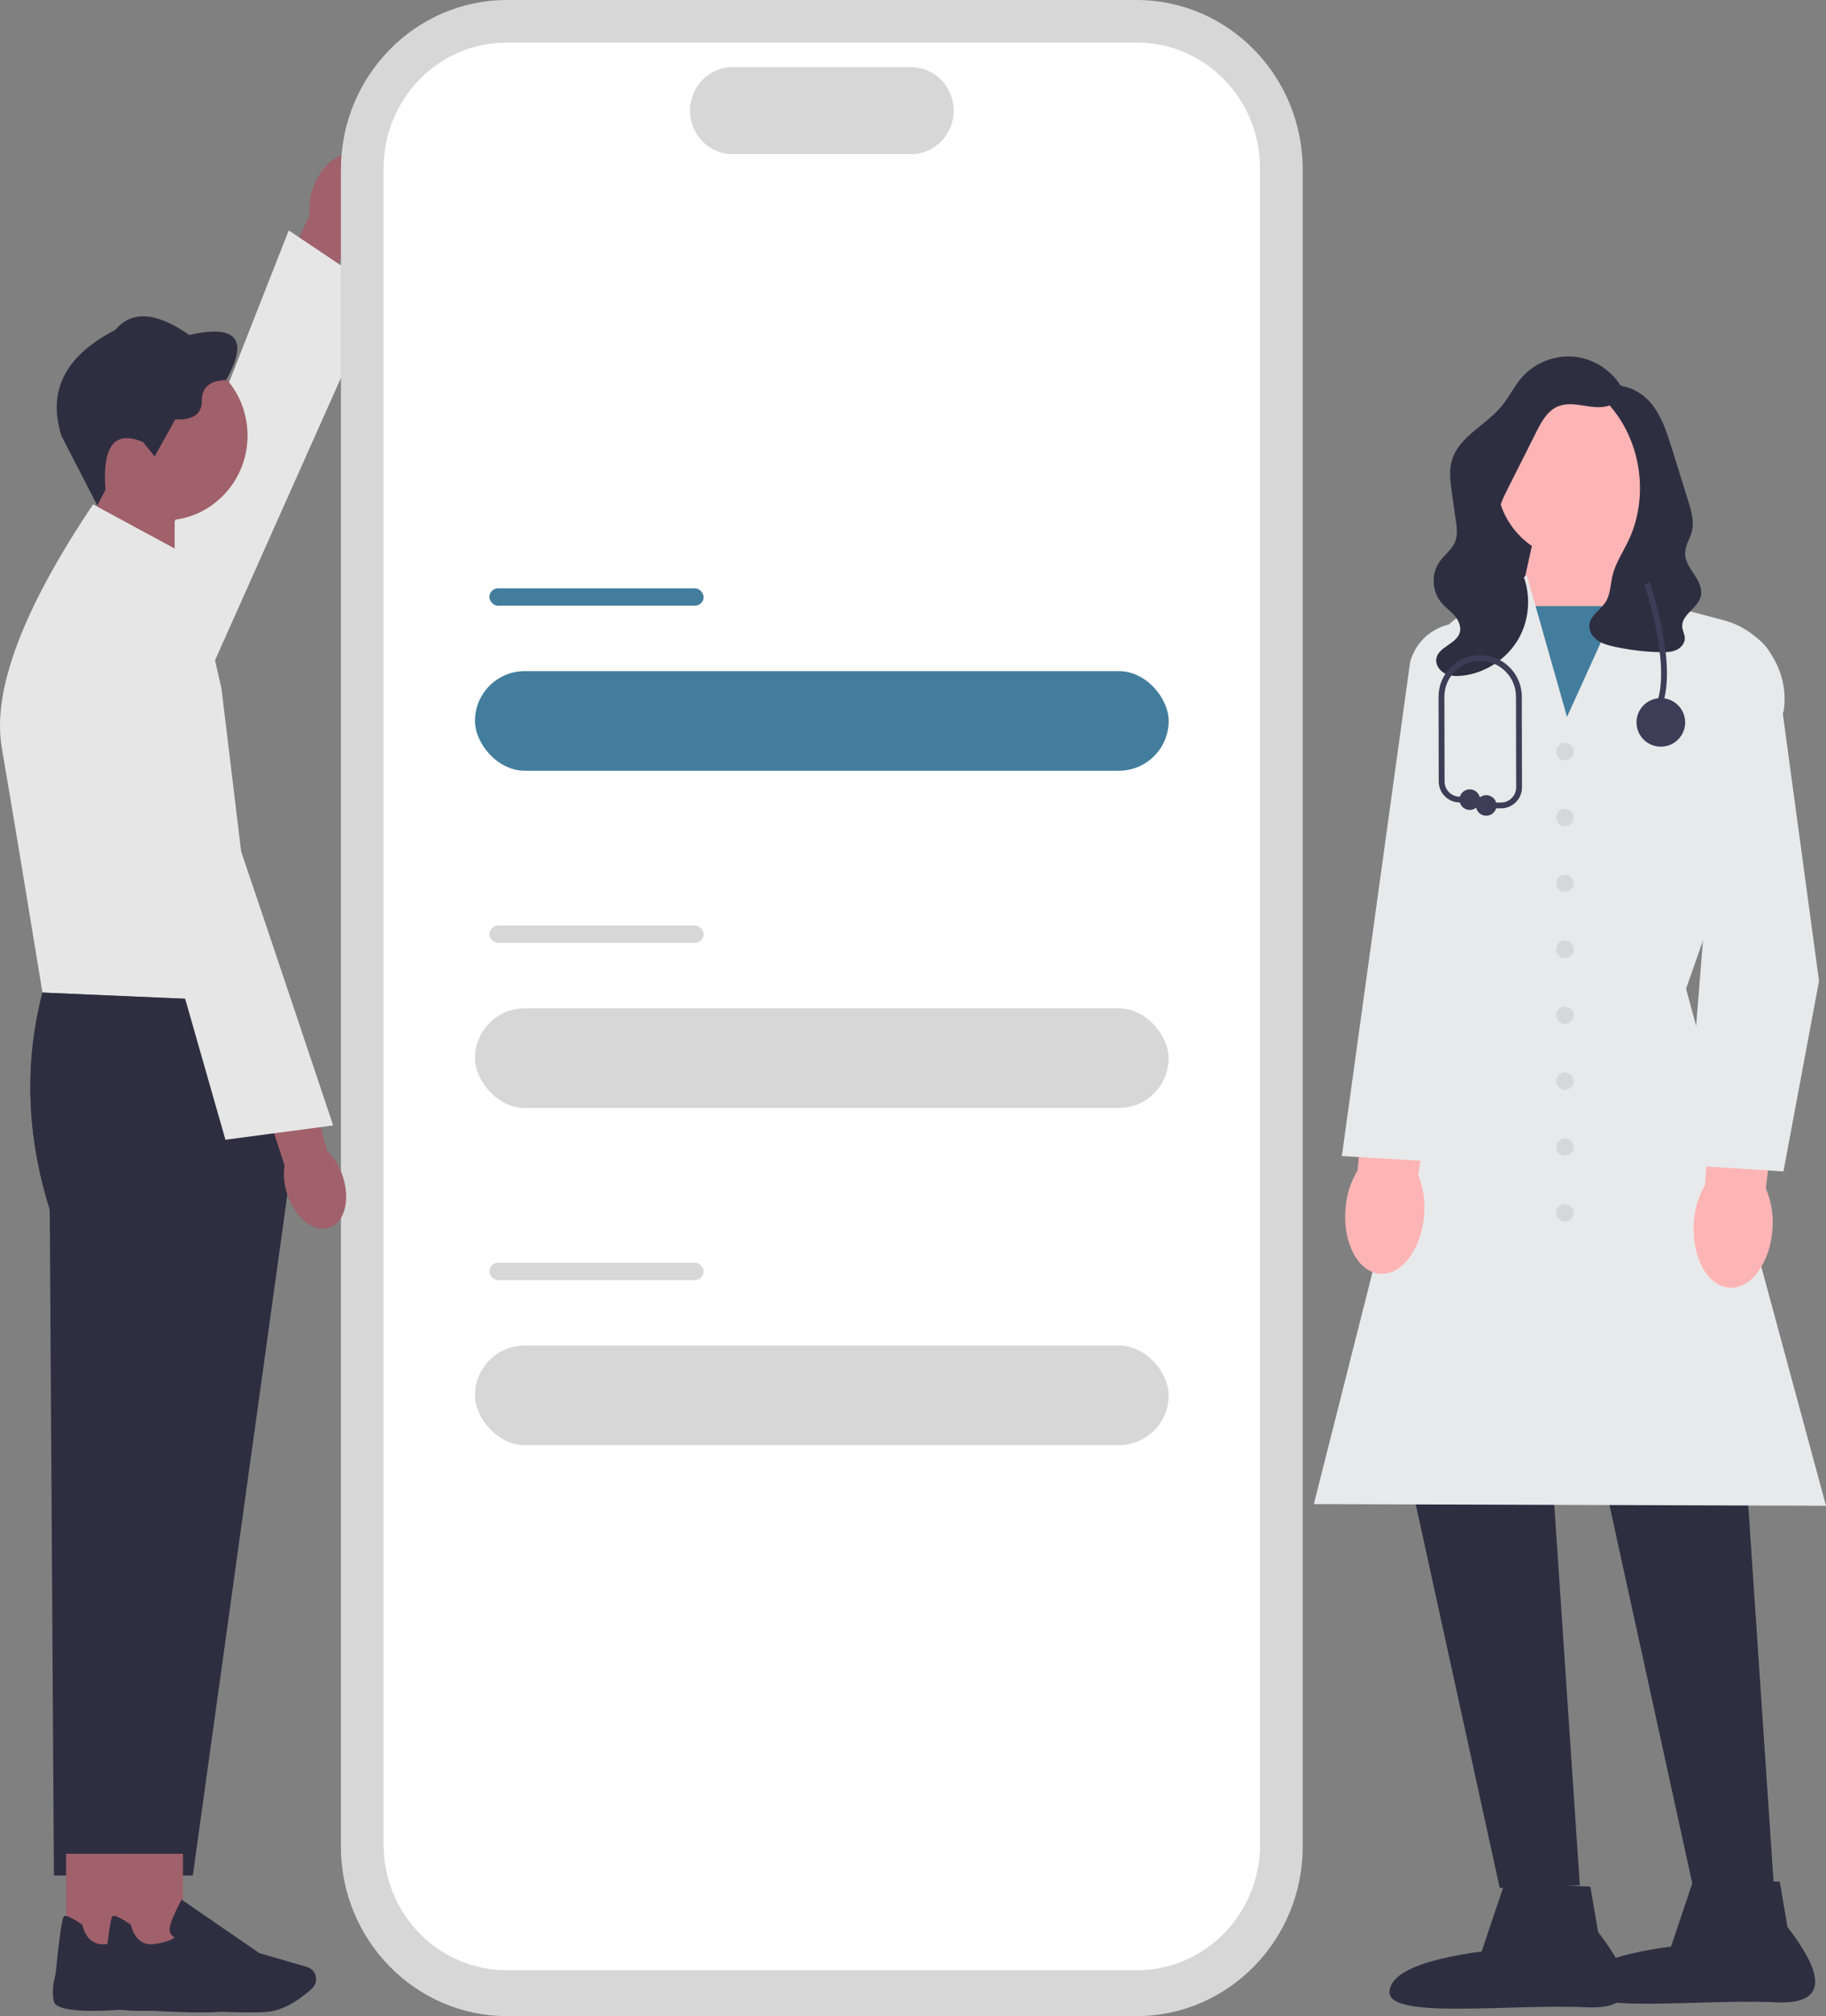 <svg xmlns="http://www.w3.org/2000/svg" xmlns:xlink="http://www.w3.org/1999/xlink" fill="none" version="1.1" width="492" height="543" viewBox="0 0 492 543"><rect x="0" y="0" width="492" height="543" fill="#808080" stroke="none"/><g><g><g><g><path d="M402.199,129.28L431.476,113.282L431.476,158.99L397.616,158.99L402.199,129.28Z" fill="#2E2E41" fill-opacity="1"/></g><g><path d="M437.752,139.471L440.454,161.911L420.981,200.591L408.894,164.59L414.577,138.725L437.752,139.471Z" fill="#FDB4B4" fill-opacity="1"/></g><g><rect x="407.839" y="163.25" width="33.623" height="40.522" rx="0" fill="#427D9D" fill-opacity="1"/></g><g><path d="M469.199,377.845L477.978,508.467L456.396,509.197L427.864,378.939L469.199,377.845Z" fill="#2E2E41" fill-opacity="1"/></g><g><path d="M416.891,377.115L425.67,507.737L404.088,508.467L375.556,378.21L416.891,377.115Z" fill="#2E2E41" fill-opacity="1"/></g><g><path d="M492,405.549L491.486,405.547L354,405.099L354.123,404.614L389.471,264.922L380.616,194.425C378.939,181.066,386.108,168.44,398.456,163.006L402.914,161.044L411.383,154.901L422.217,193.087L439.566,154.871L447.209,162.494L464.445,167.055C475.189,169.898,482.149,180.324,480.635,191.307L480.617,191.384L454.295,266.301L492,405.549Z" fill="#E8E9EA" fill-opacity="1"/></g><g><path d="M405.473,506.982L428.501,508.137L430.598,520.352Q446.979,541.608,427.3,540.621C407.622,539.635,374.016,544.005,374.396,536.455Q374.777,528.906,399.224,525.59L405.473,506.982Z" fill="#2E2E41" fill-opacity="1"/></g><g><path d="M456.507,505.643L479.534,506.797L481.631,519.012Q498.012,540.268,478.334,539.282C458.655,538.295,425.049,542.665,425.43,535.116Q425.81,527.566,450.258,524.251L456.507,505.643Z" fill="#2E2E41" fill-opacity="1"/></g><g><path d="M477.594,330.793C477.058,339.979,471.872,347.149,466.012,346.808C460.151,346.467,455.836,338.744,456.373,329.555C456.537,325.882,457.581,322.301,459.417,319.112L462.181,280.22L480.45,281.902L475.786,320.064C477.239,323.445,477.859,327.124,477.594,330.793Z" fill="#FDB4B4" fill-opacity="1"/></g><g><path d="M383.708,327.3C382.976,336.472,377.639,343.531,371.787,343.065C365.934,342.6,361.785,334.787,362.518,325.612C362.761,321.943,363.881,318.385,365.785,315.236L369.377,276.411L387.607,278.481L382.13,316.535C383.51,319.946,384.052,323.637,383.708,327.3Z" fill="#FDB4B4" fill-opacity="1"/></g><g><path d="M480.536,315.503L454.003,313.813L454.035,313.417L459.335,247.235L450.868,185.003C450.34,181.126,451.405,177.313,453.865,174.267C456.325,171.22,459.832,169.37,463.742,169.058C471.228,168.469,477.865,173.803,478.871,181.218L490.122,264.201L490.11,264.263L480.536,315.503Z" fill="#E8E9EA" fill-opacity="1"/></g><g><path d="M388.126,312.967L361.55,311.364L361.608,310.946L379.934,178.37C381.861,171.089,389.12,166.61,396.465,168.126C400.306,168.918,403.557,171.186,405.62,174.513C407.683,177.84,408.266,181.755,407.261,185.536L388.126,312.967Z" fill="#E8E9EA" fill-opacity="1"/></g><g><ellipse cx="421.653" cy="202.433" rx="2.35" ry="2.344" fill="#D6D7D8" fill-opacity="1"/></g><g><ellipse cx="421.653" cy="220.182" rx="2.35" ry="2.344" fill="#D6D7D8" fill-opacity="1"/></g><g><ellipse cx="421.653" cy="237.932" rx="2.35" ry="2.344" fill="#D6D7D8" fill-opacity="1"/></g><g><ellipse cx="421.653" cy="255.681" rx="2.35" ry="2.344" fill="#D6D7D8" fill-opacity="1"/></g><g><ellipse cx="421.653" cy="273.431" rx="2.35" ry="2.344" fill="#D6D7D8" fill-opacity="1"/></g><g><ellipse cx="421.653" cy="291.18" rx="2.35" ry="2.344" fill="#D6D7D8" fill-opacity="1"/></g><g><ellipse cx="421.653" cy="308.929" rx="2.35" ry="2.344" fill="#D6D7D8" fill-opacity="1"/></g><g><ellipse cx="421.653" cy="326.679" rx="2.35" ry="2.344" fill="#D6D7D8" fill-opacity="1"/></g><g><ellipse cx="425.221" cy="128.996" rx="21.983" ry="21.927" fill="#FDB4B4" fill-opacity="1"/></g><g><path d="M436.741,103.399C437.794,105.536,436.124,108.205,433.913,109.104C431.702,110.002,429.204,109.638,426.847,109.264C424.489,108.89,421.988,108.535,419.783,109.45C416.931,110.633,415.323,113.601,413.938,116.355C411.352,121.496,408.765,126.637,406.179,131.778C404.915,134.29,403.623,136.915,403.599,139.725C403.554,144.883,407.656,149.006,409.864,153.671C412.551,159.351,412.33,166.312,409.286,171.81C406.243,177.309,400.455,181.205,394.205,181.963C392.56,182.162,390.819,182.14,389.341,181.395C387.862,180.65,386.733,179.022,387.007,177.392C387.543,174.205,392.426,173.46,393.323,170.354C393.791,168.733,392.962,167.001,391.844,165.735C390.726,164.468,389.313,163.48,388.247,162.17C385.788,159.15,385.624,154.487,387.865,151.302C389.182,149.431,391.218,148.04,392.069,145.917C392.794,144.107,392.531,142.073,392.256,140.144C391.903,137.664,391.55,135.185,391.197,132.705C390.785,129.813,390.38,126.816,391.194,124.009C393.059,117.577,400.34,114.556,404.61,109.39C406.594,106.989,407.929,104.102,409.964,101.744C413.38,97.788,418.758,95.605,423.973,96.059C429.188,96.513,434.106,99.591,436.784,104.078" fill="#2E2E41" fill-opacity="1"/></g><g><path d="M433.27,103.805C432.196,104.188,431.798,105.583,432.107,106.678C432.416,107.773,433.226,108.643,433.967,109.508C442.347,119.291,444.295,134.088,438.73,145.697C437.25,148.785,435.279,151.691,434.48,155.02C433.9,157.442,433.931,160.098,432.584,162.195C431.212,164.33,428.495,165.76,428.226,168.281C428.053,169.899,429.042,171.471,430.367,172.42C431.693,173.368,433.312,173.802,434.904,174.156C439.042,175.076,443.274,175.578,447.513,175.652C448.895,175.677,450.321,175.647,451.589,175.098C452.856,174.548,453.938,173.357,453.953,171.978C453.964,170.895,453.338,169.895,453.258,168.815C453.018,165.576,457.387,163.854,458.238,160.72C458.797,158.659,457.695,156.539,456.52,154.754C455.346,152.97,454.006,151.096,454.035,148.962C454.063,146.918,455.348,145.119,455.848,143.137C456.539,140.395,455.69,137.528,454.848,134.829C454.132,132.534,453.416,130.24,452.7,127.945C451.939,125.506,451.178,123.067,450.417,120.627C449.088,116.369,447.693,111.987,444.818,108.572C441.943,105.156,437.178,102.917,432.931,104.312" fill="#2E2E41" fill-opacity="1"/></g></g><g><g><path d="M448.25,188.772L446.743,188.334C449.882,177.598,443.114,157.564,443.046,157.363L444.531,156.858C444.818,157.698,451.527,177.566,448.25,188.772Z" fill="#3F3C57" fill-opacity="1"/></g><g><ellipse cx="447.497" cy="194.564" rx="6.556" ry="6.539" fill="#3F3C57" fill-opacity="1"/></g><g><path d="M404.421,217.715L400.445,217.715C400.011,217.715,399.66,217.365,399.66,216.932C399.66,216.5,400.011,216.15,400.445,216.15L404.421,216.15C405.517,216.15,406.546,215.724,407.32,214.95C408.093,214.177,408.518,213.149,408.516,212.057L408.468,187.63C408.468,182.323,404.141,178.007,398.823,178.007C393.504,178.007,389.176,182.323,389.176,187.628L389.225,210.492C389.229,212.723,391.053,214.551,393.289,214.568L396.018,214.589C396.451,214.592,396.799,214.945,396.796,215.378C396.793,215.808,396.442,216.155,396.012,216.155L396.005,216.155L393.276,216.134C390.183,216.11,387.661,213.58,387.655,210.495L387.607,187.63C387.607,181.46,392.638,176.442,398.823,176.442C405.006,176.442,410.037,181.46,410.037,187.628L410.086,212.054C410.089,213.565,409.501,214.987,408.43,216.056C407.36,217.126,405.936,217.715,404.421,217.715Z" fill="#3F3C57" fill-opacity="1"/></g><g><ellipse cx="396.012" cy="215.372" rx="2.781" ry="2.774" fill="#3F3C57" fill-opacity="1"/></g><g><ellipse cx="400.445" cy="216.932" rx="2.781" ry="2.774" fill="#3F3C57" fill-opacity="1"/></g></g></g><g><g><path d="M84.556,50.064C86.972,43.838,92.181,40.148,96.187,41.814C100.192,43.48,101.484,49.885,99.068,56.11C98.137,58.61,96.617,60.831,94.623,62.587L84.046,88.815L71.686,83.18L83.423,57.92C83.159,55.224,83.546,52.527,84.547,50.055L84.556,50.064Z" fill="#A0616A" fill-opacity="1"/></g><g><path d="M40.238,217.508Q22.502,208.747,23.732,202.459Q24.961,196.162,77.8,62.058L102.265,78.451L40.238,217.517L40.238,217.508Z" fill="#E6E6E6" fill-opacity="1"/></g><g><path d="M306.252,543L136.604,543C111.928,543,91.856,522.532,91.856,497.37L91.856,45.63C91.856,20.468,111.928,0,136.604,0L306.252,0C330.927,0,351,20.468,351,45.63L351,497.37C351,522.532,330.927,543,306.252,543Z" fill="#D7D7D8" fill-opacity="1"/></g><g><path d="M306.375,530.648L136.481,530.648C118.218,530.648,103.355,515.491,103.355,496.869L103.355,45.245C103.355,26.622,118.218,11.466,136.481,11.466L306.375,11.466C324.638,11.466,339.501,26.622,339.501,45.245L339.501,496.869C339.501,515.491,324.638,530.648,306.375,530.648Z" fill="#FFFFFF" fill-opacity="1"/></g><g><path d="M245.454,41.527L197.411,41.527C191.068,41.527,185.912,36.269,185.912,29.802C185.912,23.335,191.068,18.076,197.411,18.076L245.454,18.076C251.796,18.076,256.953,23.335,256.953,29.802C256.953,36.269,251.796,41.527,245.454,41.527Z" fill="#D7D7D8" fill-opacity="1"/></g><g><rect x="127.978" y="180.755" width="186.909" height="26.828" rx="13.414" fill="#427D9D" fill-opacity="1"/></g><g><rect x="131.861" y="158.46" width="57.723" height="4.676" rx="2.338" fill="#427D9D" fill-opacity="1"/></g><g><rect x="127.978" y="271.576" width="186.909" height="26.828" rx="13.414" fill="#D7D7D8" fill-opacity="1"/></g><g><rect x="131.861" y="249.272" width="57.723" height="4.676" rx="2.338" fill="#D7D7D8" fill-opacity="1"/></g><g><rect x="127.978" y="362.388" width="186.909" height="26.828" rx="13.414" fill="#D7D7D8" fill-opacity="1"/></g><g><rect x="131.861" y="340.093" width="57.723" height="4.676" rx="2.338" fill="#D7D7D8" fill-opacity="1"/></g><g><path d="M24.566,156.516L47.063,164.058L47.063,131.032L26.648,131.032L24.566,156.516Z" fill="#A0616A" fill-opacity="1"/></g><g><ellipse cx="44.279" cy="117.309" rx="22.418" ry="22.86" fill="#A0616A" fill-opacity="1"/></g><g><path d="M38.569,119.1L41.661,122.925L47.248,112.946Q54.381,113.322,54.381,107.921Q54.381,102.52,60.925,102.367Q70.193,85.867,50.999,90.212Q37.681,80.914,31.067,88.859Q10.766,99.286,16.572,117.434L26.226,136.146L28.414,131.909Q27.087,114.129,38.569,119.082L38.569,119.1Z" fill="#2F2E41" fill-opacity="1"/></g><g><path d="M59.704,269.847L11.451,267.33Q4.054,295.923,13.401,325.716L14.525,505.127L41.793,505.127L67.496,320.055L59.704,269.847Z" fill="#2F2E41" fill-opacity="1"/></g><g><path d="M51.561,150.174L25.076,135.842Q-3.465,178.372,0.479,201.411Q4.432,224.45,11.442,267.339L69.868,269.856L59.669,185.395L51.561,150.174Z" fill="#E6E6E6" fill-opacity="1"/></g><g><path d="M69.868,269.847L11.442,267.33Q4.045,295.923,13.392,325.716L24.689,505.127L51.956,505.127L77.66,320.055L69.868,269.847Z" fill="#2F2E41" fill-opacity="1"/></g><g><path d="M92.313,316.695C94.465,323.019,92.875,329.281,88.772,330.687C84.67,332.085,79.601,328.098,77.449,321.765C76.553,319.248,76.29,316.552,76.676,313.901L67.918,286.983L80.884,283.033L88.149,309.986C90.072,311.858,91.504,314.16,92.321,316.695L92.313,316.695Z" fill="#A0616A" fill-opacity="1"/></g><g><path d="M18.803,160.296Q37.848,155.136,40.949,160.726Q44.041,166.316,89.765,303.115L60.741,306.967L18.812,160.296L18.803,160.296Z" fill="#E6E6E6" fill-opacity="1"/></g><g transform="matrix(-1,-1.2246468525851679e-16,1.2246468525851679e-16,-1,72.411,1051.8)"><rect x="36.206" y="525.9" width="18.395" height="26.613" rx="0" fill="#A0616A" fill-opacity="1"/></g><g><path d="M34.176,541.146C31.032,541.432,15.29,542.704,14.499,539.023C13.779,535.646,14.842,532.117,14.991,531.633C16.502,516.279,17.064,516.109,17.407,516.011C17.943,515.85,19.506,516.611,22.045,518.277L22.203,518.385L22.238,518.573C22.282,518.815,23.407,524.449,28.739,523.58C32.393,522.989,33.579,522.165,33.957,521.762C33.649,521.618,33.263,521.367,32.991,520.938C32.595,520.31,32.525,519.504,32.789,518.537C33.474,515.984,35.529,512.213,35.617,512.061L35.854,511.631L56.762,526.017L69.675,529.779C70.65,530.065,71.432,530.773,71.827,531.723C72.372,533.048,72.038,534.589,70.984,535.556C68.638,537.706,63.982,541.388,59.089,541.845C57.789,541.97,56.068,542.015,54.135,542.015C46.062,542.015,34.273,541.164,34.185,541.146L34.176,541.146Z" fill="#2F2E41" fill-opacity="1"/></g><g transform="matrix(-1,-1.2246468525851679e-16,1.2246468525851679e-16,-1,98.589,1051.8)"><rect x="49.295" y="525.9" width="18.395" height="26.613" rx="0" fill="#A0616A" fill-opacity="1"/></g><g><path d="M47.265,541.146C44.121,541.432,28.379,542.704,27.588,539.023C26.868,535.646,27.931,532.117,28.08,531.633C29.591,516.279,30.153,516.109,30.496,516.011C31.032,515.85,32.595,516.611,35.134,518.277L35.292,518.385L35.327,518.573C35.371,518.815,36.496,524.449,41.828,523.58C45.482,522.989,46.668,522.165,47.046,521.762C46.738,521.618,46.352,521.367,46.08,520.938C45.684,520.31,45.614,519.504,45.878,518.537C46.563,515.984,48.618,512.213,48.706,512.061L48.943,511.631L69.851,526.017L82.764,529.779C83.739,530.065,84.521,530.773,84.916,531.723C85.461,533.048,85.127,534.589,84.073,535.556C81.727,537.706,77.071,541.388,72.178,541.845C70.878,541.97,69.157,542.015,67.224,542.015C59.151,542.015,47.362,541.164,47.274,541.146L47.265,541.146Z" fill="#2F2E41" fill-opacity="1"/></g></g></g></svg>